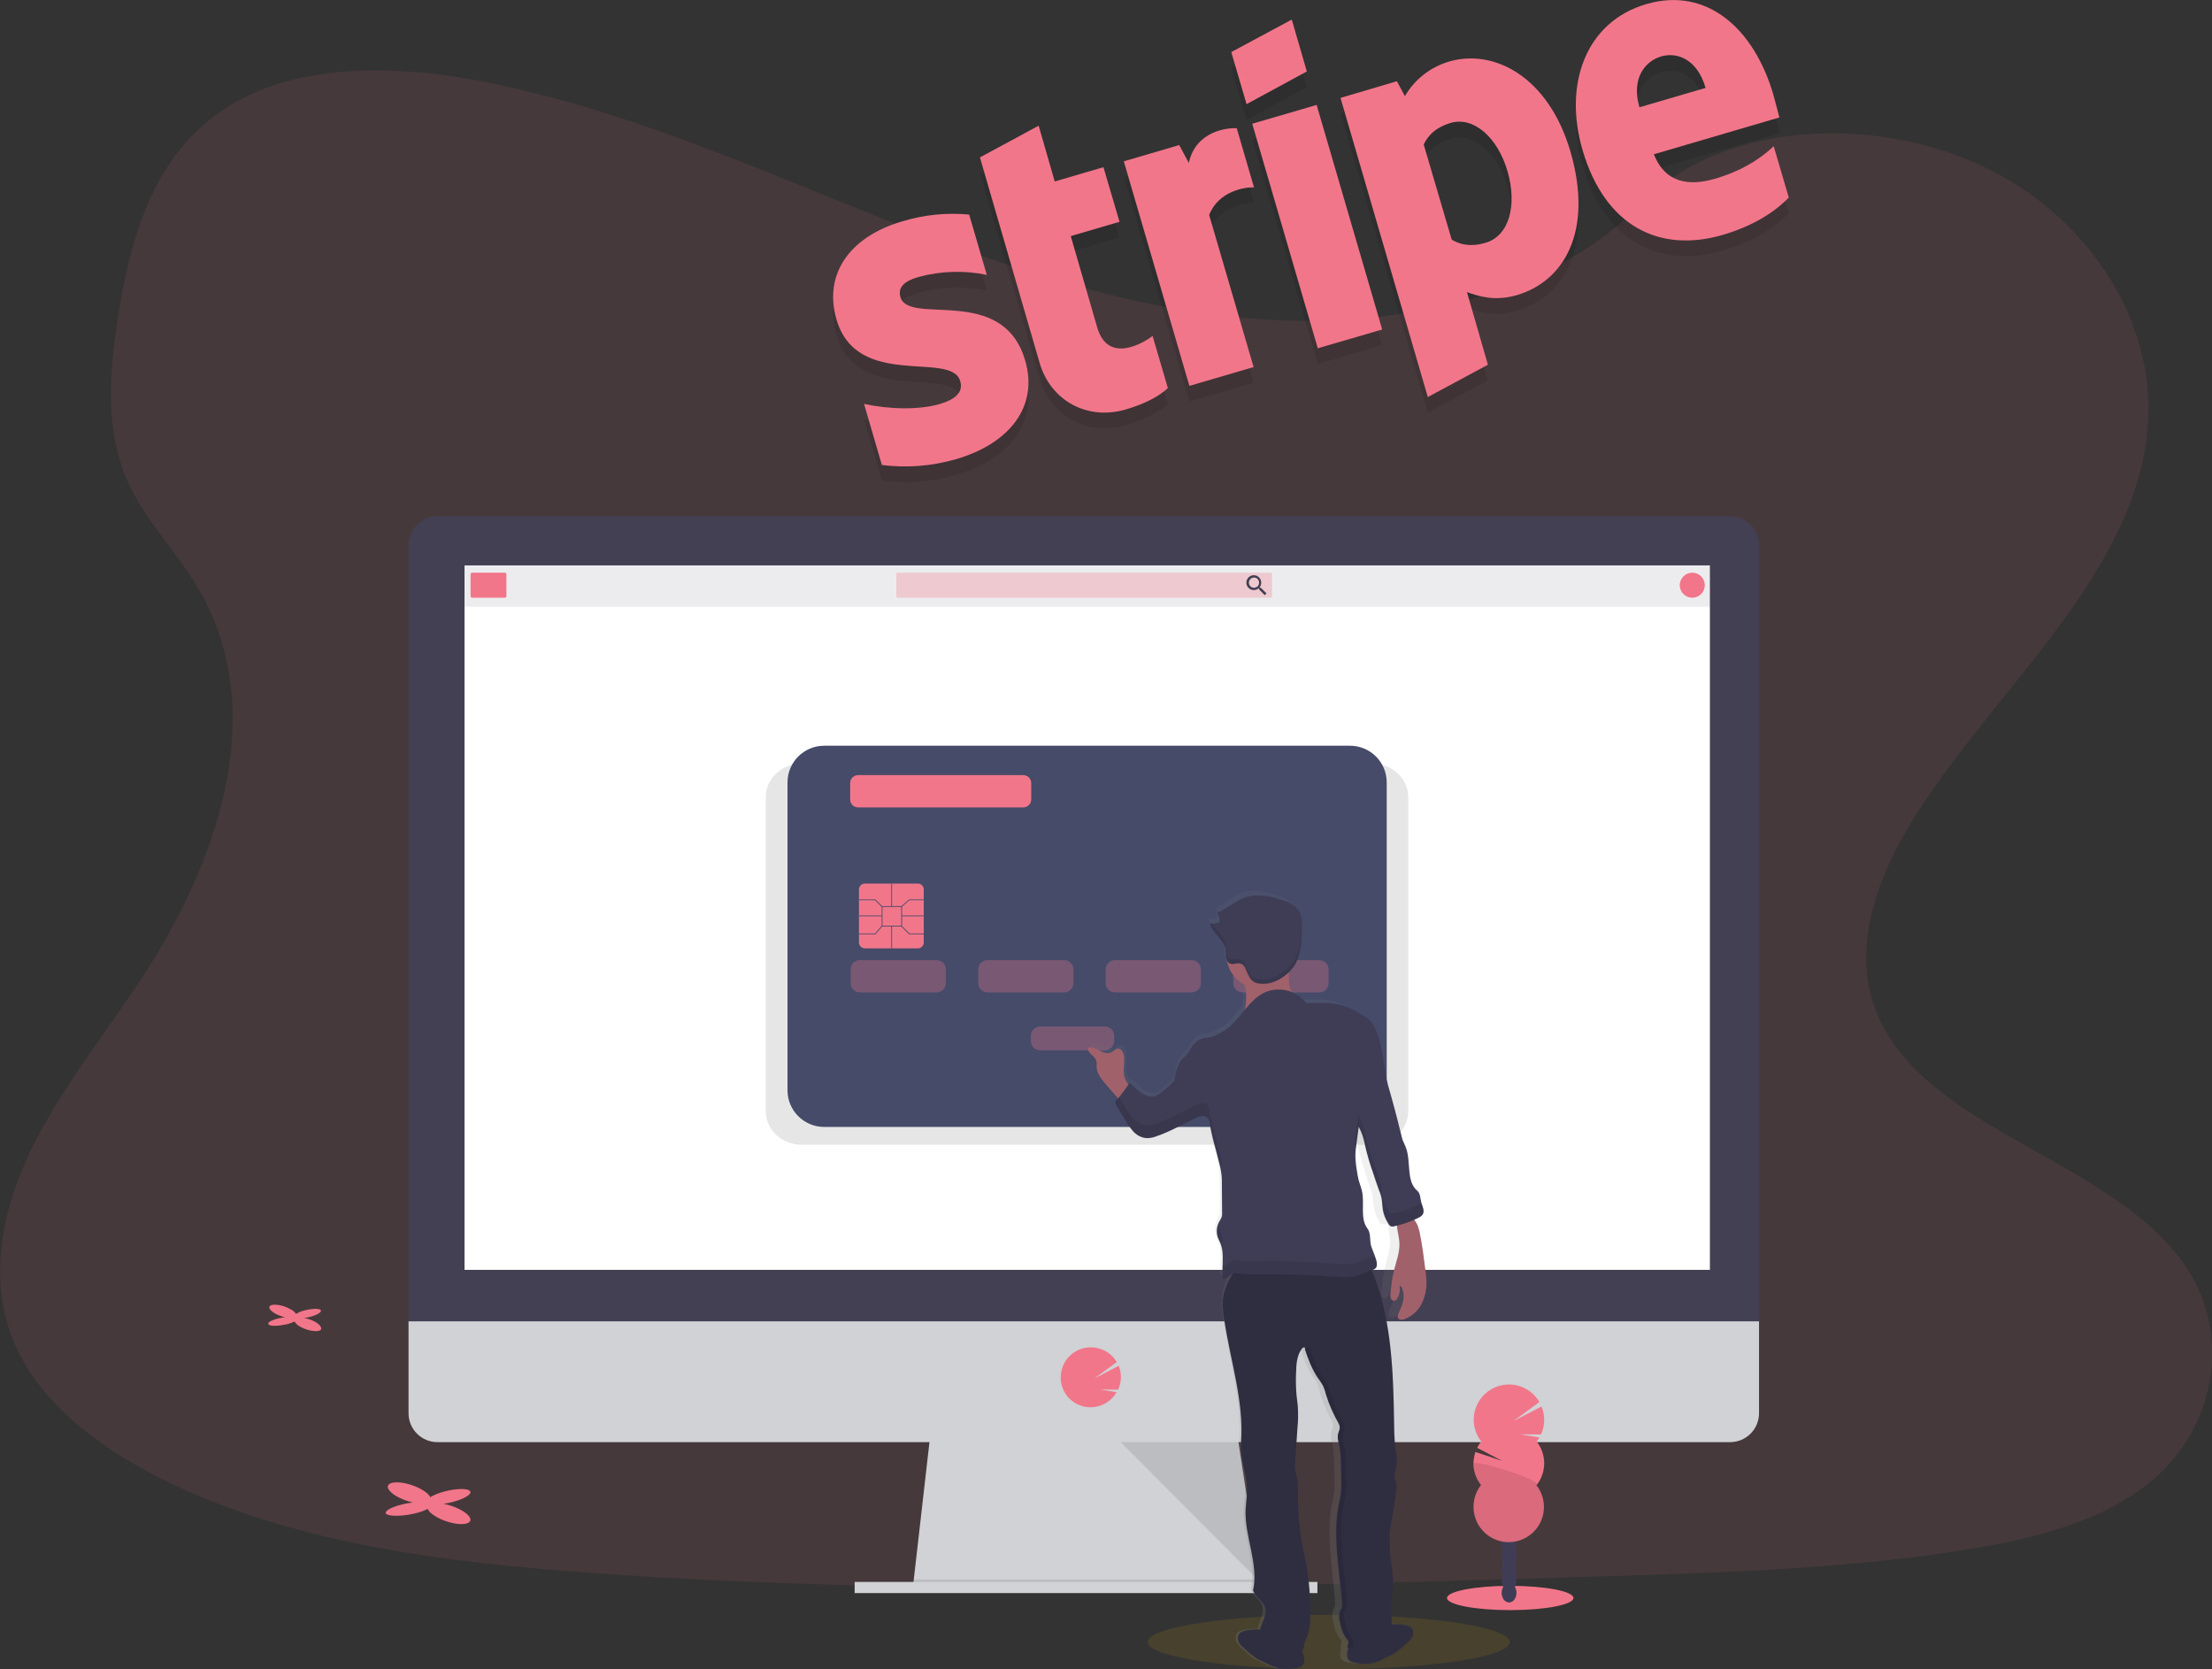 <?xml version="1.0" encoding="utf-8"?>
<!-- Generator: Adobe Illustrator 23.0.3, SVG Export Plug-In . SVG Version: 6.00 Build 0)  -->
<svg version="1.1" id="b46bdb45-05c7-43e7-afee-243a50499326"
	 xmlns="http://www.w3.org/2000/svg" xmlns:xlink="http://www.w3.org/1999/xlink" x="0px" y="0px" viewBox="0 0 1130 852.6"
	 style="enable-background:new 0 0 1130 852.6;" xml:space="preserve">
<rect x="0" y="0" width="1130" height="852.6" fill="#333333" stroke="none"/>
<style type="text/css">
	.st0{opacity:0.1;fill:#F2768A;enable-background:new    ;}
	.st1{opacity:0.1;enable-background:new    ;}
	.st2{fill:#F2768A;}
	.st3{opacity:0.1;fill:#FFC107;enable-background:new    ;}
	.st4{fill:#D0D2D5;}
	.st5{fill:#444053;}
	.st6{fill:#FFFFFF;}
	.st7{opacity:0.1;fill:#444053;enable-background:new    ;}
	.st8{opacity:0.3;fill:#F2768A;enable-background:new    ;}
	.st9{fill:#454B69;}
	.st10{fill:url(#SVGID_1_);}
	.st11{fill:#2F2E41;}
	.st12{opacity:0.1;}
	.st13{fill:#A1616A;}
	.st14{fill:#3F3D56;}
</style>
<title>stripe payments</title>
<path class="st0" d="M656.5,163.7c-72.4-2.6-141.4-26.5-207.3-52.7S318.1,55.7,247.4,41.8c-45.5-8.9-97.5-10.2-134.1,14.8
	c-35.3,24-46.7,65.5-52.8,104c-4.6,29-7.3,59.4,5.3,86.6c8.8,18.8,24.3,34.6,35.1,52.7c37.4,62.8,11,140.1-29.6,201.4
	c-19,28.7-41.1,56.2-55.8,86.8s-21.5,65.7-8.6,96.9c12.8,30.9,43.1,54.2,76,70.5c66.8,33.2,145.5,42.7,222.3,48.1
	c169.9,11.9,340.8,6.8,511.2,1.6c63.1-1.9,126.4-3.8,188.4-13.8c34.4-5.5,70-14.3,95-35.6c31.8-27,39.6-72.7,18.3-106.5
	c-35.6-56.7-134.3-70.8-159.3-131.7c-13.7-33.5,0.4-70.9,20.3-102c42.8-66.7,114.5-125.2,118.3-201.4
	c2.6-52.4-31.9-104.8-85.2-129.6c-55.9-26-133.4-22.7-174.6,20.3C795.1,148.9,720.5,165.9,656.5,163.7z"/>
<path class="st1" d="M460,159.8c-1.5-5.1,2.1-8.3,9.1-10.3c11.4-3.1,23.4-3.5,35-1.1l-9-30.8c-11.5-1.1-23.2,0.1-34.3,3.5
	c-26.6,7.8-40.2,26.8-33.5,50c10.5,36.2,58.6,15.9,63.2,31.5c1.8,6-2.9,9.5-10.2,11.7c-10.9,3.2-26.1,2.8-38.9,0l9.1,31.2
	c12.7,1.6,25.7,0.6,38-3c27.3-8,42.1-26.9,35.2-50.4C512.3,153,464.4,174.5,460,159.8L460,159.8z M530.6,72.2l-30,16.2l30.5,105
	c5.7,19.4,24.4,29.4,43.8,23.8c10.8-3.1,18-7.4,21.7-11l-7.8-26.6c-3.7,2.9-22.7,15-28.3-4.4L547,128.6l24.9-7.3l-8.2-27.9
	l-24.9,7.3L530.6,72.2z M607.3,91.2l-4.9-9.1l-28.3,8.3l33.5,114.7l32.8-9.6l-22.7-77.7c4.8-12.4,18.4-14.3,22.9-14.1l-8.8-30.2
	C627.1,73.2,610.9,74.8,607.3,91.2L607.3,91.2z M639.7,71.2l32.9-9.6l33.5,114.7l-32.9,9.6L639.7,71.2L639.7,71.2z M636.8,61.2
	l30.8-16.7L659.9,18L629,34.6L636.8,61.2L636.8,61.2z M740.4,39.4c-9.6,2.8-17.7,9.1-22.7,17.7l-4.1-7.6L684.8,58l44.6,152.8
	l30.7-16.5l-10.7-37.1c5.7,2,14.1,4.9,25.6,1.5c23.5-6.9,39.3-32,27.2-73.5C791,47.2,763.3,32.8,740.4,39.4L740.4,39.4z M758.9,132
	c-7.7,2.3-13.1,0.9-17.3-1.6l-14.3-48.6c2.3-4.8,6.3-8.8,13.7-11c11.9-3.5,24.1,7.5,29.1,24.6C775.2,113,770.9,128.5,758.9,132
	L758.9,132z M905.9,56.3C896.1,22.8,872.1,1,841,10.1s-42.3,41.1-32.6,74.4c11.5,39.4,39.6,52.8,71.6,43.5
	c15.6-4.6,26.4-11.5,33.8-19.1l-7.7-26.2c-7.6,7.1-17,12.8-30,16.6c-12.7,3.7-25.3,2.6-31.2-12.5L909,68
	C908.5,66.3,906.8,59.4,905.9,56.3L905.9,56.3z M837.5,62.8c-4.3-14.8,2.9-23.6,11.2-26c8-2.3,18.3,1.3,22.6,16.2L837.5,62.8z"/>
<path class="st2" d="M460,151.8c-1.5-5.1,2.1-8.3,9.1-10.3c11.4-3.1,23.4-3.5,35-1.1l-9-30.8c-11.5-1.1-23.2,0.1-34.3,3.5
	c-26.6,7.8-40.2,26.8-33.5,50c10.5,36.2,58.6,15.9,63.2,31.5c1.8,6-2.9,9.5-10.2,11.7c-10.9,3.2-26.1,2.8-38.9,0l9.1,31.2
	c12.7,1.6,25.7,0.6,38-3c27.3-8,42.1-26.9,35.2-50.4C512.3,145,464.4,166.5,460,151.8L460,151.8z M530.6,64.2l-30,16.2l30.5,105
	c5.7,19.4,24.4,29.4,43.8,23.8c10.8-3.1,18-7.4,21.7-11l-7.8-26.6c-3.7,2.9-22.7,15-28.3-4.4L547,120.6l24.9-7.3l-8.2-27.9
	l-24.9,7.3L530.6,64.2z M607.3,83.2l-4.9-9.1l-28.3,8.3l33.5,114.7l32.8-9.6l-22.7-77.7c4.8-12.3,18.4-14.3,22.9-14.1l-8.8-30.2
	C627.1,65.2,610.9,66.8,607.3,83.2L607.3,83.2z M639.7,63.2l32.9-9.6l33.5,114.7l-32.9,9.6L639.7,63.2L639.7,63.2z M636.8,53.2
	l30.8-16.7L659.9,10L629,26.6L636.8,53.2L636.8,53.2z M740.4,31.4c-9.6,2.8-17.7,9.1-22.7,17.7l-4.1-7.6L684.8,50l44.6,152.8
	l30.7-16.5l-10.7-37.1c5.7,2,14.1,4.9,25.6,1.5c23.5-6.9,39.3-32,27.2-73.5C791,39.2,763.3,24.8,740.4,31.4L740.4,31.4z M758.9,124
	c-7.7,2.3-13.1,0.9-17.3-1.6l-14.3-48.6c2.3-4.8,6.3-8.8,13.7-11c11.9-3.5,24.1,7.5,29.1,24.6C775.2,105,770.9,120.5,758.9,124
	L758.9,124z M905.9,48.3C896.1,14.8,872.1-7,841,2.1s-42.3,41.1-32.6,74.4c11.5,39.4,39.6,52.8,71.6,43.5
	c15.6-4.6,26.4-11.5,33.8-19.1l-7.7-26.2c-7.6,7.1-17,12.8-30,16.6c-12.7,3.7-25.3,2.6-31.2-12.5L909,60
	C908.5,58.3,906.8,51.4,905.9,48.3L905.9,48.3z M837.5,54.8c-4.3-14.8,2.9-23.6,11.2-26c8-2.3,18.3,1.3,22.6,16.1L837.5,54.8z"/>
<ellipse class="st3" cx="678.8" cy="838.7" rx="92.5" ry="13.9"/>
<polygon class="st4" points="644.5,813.7 466.3,811.4 466.8,806.8 475.4,731.5 631.9,731.5 643.4,806.8 644.3,812.5 "/>
<polygon class="st1" points="644.3,812.5 555.4,812.5 466.3,811.4 466.8,806.8 643.4,806.8 "/>
<rect x="436.6" y="808" class="st4" width="236.4" height="5.7"/>
<path class="st5" d="M898.6,278.6c0-8.2-6.6-14.9-14.8-14.9c0,0,0,0,0,0H223.5c-8.2,0-14.8,6.7-14.8,15v400.3h689.9V278.6z"/>
<path class="st4" d="M208.7,674.9v46.9c0,8.2,6.6,14.8,14.8,14.8h660.3c8.2,0,14.8-6.6,14.8-14.8c0,0,0,0,0,0v-46.9H208.7z"/>
<rect x="237.3" y="288.8" class="st6" width="636.2" height="359.8"/>
<path class="st2" d="M557.1,718.8c4.7,0,9.2-2.2,12.1-5.9l0,0c0.4-0.6,0.8-1.2,1.2-1.8l-8.4-1.4l9.2,0.1c1.8-3.9,1.9-8.3,0.3-12.2
	l-12.3,6.4l11.3-8.3c-4.3-7.3-13.8-9.7-21.1-5.4c-7.3,4.3-9.7,13.8-5.4,21.1c0.3,0.5,0.7,1,1,1.5l0,0
	C547.9,716.6,552.4,718.8,557.1,718.8z"/>
<polygon class="st1" points="572.5,736.6 643.6,808 632.7,736.6 "/>
<rect x="236.8" y="288.9" class="st7" width="636.9" height="21"/>
<path class="st2" d="M241.2,292.5h16.7c0.4,0,0.8,0.3,0.8,0.8v11.2c0,0.4-0.3,0.8-0.8,0.8h-16.7c-0.4,0-0.8-0.3-0.8-0.8v-11.2
	C240.4,292.9,240.8,292.5,241.2,292.5z"/>
<path class="st8" d="M458.5,292.5h190.7c0.3,0,0.6,0.3,0.6,0.6v11.6c0,0.3-0.3,0.6-0.6,0.6H458.5c-0.3,0-0.6-0.3-0.6-0.6v-11.6
	C457.9,292.8,458.2,292.5,458.5,292.5z"/>
<path class="st5" d="M644.1,300.2h-0.5l-0.2-0.1c0.6-0.7,0.9-1.6,0.9-2.5c0-2.1-1.7-3.8-3.8-3.8s-3.8,1.7-3.8,3.8
	c0,2.1,1.7,3.8,3.8,3.8c0.9,0,1.8-0.3,2.5-0.9l0.2,0.1v0.5l2.9,2.9l0.9-0.9L644.1,300.2z M640.6,300.2c-1.5,0-2.6-1.2-2.6-2.6
	s1.2-2.6,2.6-2.6c1.5,0,2.6,1.2,2.6,2.6c0,0,0,0,0,0C643.2,299.1,642.1,300.2,640.6,300.2C640.6,300.2,640.6,300.2,640.6,300.2z"/>
<circle class="st2" cx="864.5" cy="298.9" r="6.4"/>
<path class="st1" d="M701.1,390H409.5c-10.1,0-18.3,7.6-18.3,17.1v160.5c0,9.4,8.2,17.1,18.3,17.1h291.6c10.1,0,18.3-7.6,18.3-17.1
	V407.1C719.4,397.7,711.2,390,701.1,390z"/>
<path class="st9" d="M421,380.9h268.7c10.3,0,18.7,8.4,18.7,18.7v157.3c0,10.3-8.4,18.7-18.7,18.7H421c-10.3,0-18.7-8.4-18.7-18.7
	V399.6C402.3,389.3,410.7,380.9,421,380.9z"/>
<path class="st8" d="M439.3,490.4h39.1c2.7,0,4.8,2.1,4.8,4.8v6.9c0,2.7-2.1,4.8-4.8,4.8h-39.1c-2.7,0-4.8-2.1-4.8-4.8v-6.9
	C434.5,492.5,436.6,490.4,439.3,490.4z"/>
<path class="st8" d="M504.5,490.4h39.1c2.7,0,4.8,2.1,4.8,4.8v6.9c0,2.7-2.1,4.8-4.8,4.8h-39.1c-2.7,0-4.8-2.1-4.8-4.8v-6.9
	C499.7,492.5,501.8,490.4,504.5,490.4z"/>
<path class="st8" d="M531.4,524.3h33c2.7,0,4.8,2.1,4.8,4.8v2.6c0,2.7-2.1,4.8-4.8,4.8h-33c-2.7,0-4.8-2.1-4.8-4.8v-2.6
	C526.6,526.4,528.7,524.3,531.4,524.3z"/>
<path class="st8" d="M569.6,490.4h39.1c2.7,0,4.8,2.1,4.8,4.8v6.9c0,2.7-2.1,4.8-4.8,4.8h-39.1c-2.7,0-4.8-2.1-4.8-4.8v-6.9
	C564.8,492.5,567,490.4,569.6,490.4z"/>
<path class="st8" d="M634.8,490.4h39.1c2.7,0,4.8,2.1,4.8,4.8v6.9c0,2.7-2.1,4.8-4.8,4.8h-39.1c-2.7,0-4.8-2.1-4.8-4.8v-6.9
	C630,492.5,632.1,490.4,634.8,490.4z"/>
<path class="st2" d="M441.8,451.3h27.1c1.6,0,3,1.3,3,3v27.1c0,1.6-1.3,3-3,3h-27.1c-1.6,0-3-1.3-3-3v-27.1
	C438.8,452.6,440.2,451.3,441.8,451.3z"/>
<path class="st9" d="M460.8,473.2h-10.4v-10.4h10.4L460.8,473.2z M450.8,472.8h9.6v-9.6h-9.6V472.8z"/>
<rect x="455.3" y="451.3" class="st9" width="0.4" height="11.7"/>
<rect x="455.3" y="473" class="st9" width="0.4" height="11.3"/>
<rect x="438.8" y="467.6" class="st9" width="11.7" height="0.4"/>
<rect x="460.6" y="467.6" class="st9" width="11.3" height="0.4"/>
<polygon class="st9" points="450.4,463.2 447,459.8 438.8,459.8 438.8,459.4 447.2,459.4 450.7,462.9 "/>
<polygon class="st9" points="460.7,463.2 460.4,462.9 464.4,459.4 471.9,459.4 471.9,459.8 464.5,459.8 "/>
<polygon class="st9" points="447.2,477.2 438.8,477.2 438.8,476.8 447,476.8 450.4,472.9 450.7,473.2 "/>
<polygon class="st9" points="471.9,477.2 464.4,477.2 460.4,473.2 460.7,472.9 464.6,476.8 471.9,476.8 "/>
<path class="st2" d="M438.4,395.9h84.3c2.3,0,4.1,1.8,4.1,4.1v8.3c0,2.3-1.8,4.1-4.1,4.1h-84.3c-2.3,0-4.1-1.8-4.1-4.1V400
	C434.3,397.7,436.1,395.9,438.4,395.9z"/>
<linearGradient id="SVGID_1_" gradientUnits="userSpaceOnUse" x1="675.678" y1="-24.107" x2="675.678" y2="372.924" gradientTransform="matrix(1 0 0 -1 -35 828.31)">
	<stop  offset="0" style="stop-color:#808080;stop-opacity:0.25"/>
	<stop  offset="0.54" style="stop-color:#808080;stop-opacity:0.12"/>
	<stop  offset="1" style="stop-color:#808080;stop-opacity:0.1"/>
</linearGradient>
<path class="st10" d="M723.8,653c-0.1-1.7-0.3-3.4-0.5-5.2c-0.8-6.4-1.6-12.8-2.8-19.2c-0.2-1.2-0.6-2.4-1-3.6
	c-0.5-1.1-1.1-2.1-1.5-3.2c0,0,0-0.1,0-0.1c0.6-0.3,1.2-0.6,1.7-0.9c0.4-0.2,0.8-0.4,1.2-0.7c0.4-0.3,0.7-0.6,0.9-1
	c1-1.8-0.1-4-0.6-6l0,0c-0.5-2.2-0.4-4.7-2-6.2c-5.6-5-2.8-15.2-5.7-22.4c-0.5-1.3-1.1-2.5-1.5-3.8c-0.3-1-0.6-2-0.8-3
	c-2-8.3-4.1-16.6-6.3-24.9c-2.3-8.6-2.1-17.5-5-25.8c-0.6-1.7-1.3-3.4-2.2-5c-1-1.7-2.3-3.1-3.9-4.2c-4.3-2.9-8.5-5.5-13.5-6.5
	s-10.4-0.9-15.5-0.9c-1.8-2.5-4.3-4.5-7.2-5.7l-0.1-0.3c-0.4-1-0.7-2.1-0.9-3.1c-0.2-1.1-0.2-2.1-0.3-3.2c0-1.2,0-2.3-0.1-3.5
	l0.3-0.3c0.7-0.7,1.3-1.5,1.8-2.3c0.5-0.8,1-1.6,1.4-2.4c0.4-0.9,0.8-1.9,1.1-2.9c0.6-2,1-4.1,1.2-6.2c0.3-2.5,0.3-5,0.4-7.5
	c0-0.5,0-1,0-1.5v-0.4c0-0.4,0-0.8,0-1.2v-0.1c0.1-2.6-0.6-5.1-1.9-7.3c-1.8-2.7-4.9-4-7.9-5.1c-6-2.1-12.6-3.5-18.5-1.2
	c-4.7,1.8-8.5,5.7-13.1,7.6l0,0c0.1,0.2,0.2,0.4,0.3,0.5c0,0,0,0.1,0,0.1c0.1,0.2,0.2,0.4,0.2,0.5l0,0c0.2,0.4,0.3,0.8,0.3,1.3l0,0
	c0.1,0.8,0.1,1.6,0,2.4c-1.4,0.6-3,0.9-4.5,0.7c0.6,1.9,1.5,3.6,2.8,5.1c0.4,0.5,0.8,1,1.3,1.5l0.6,0.8c1.1,1.3,1.9,2.7,2.6,4.2
	c0.2,0.6,0.4,1.2,0.5,1.9c0.2,1.3,0.1,2.7,0.3,4c0.1,0.5,0.2,1.1,0.4,1.6c0.8,5.3,4.1,10,8.9,12.5c0.6,4,0.6,8,0,11.9
	c0,0.2-0.1,0.4-0.1,0.7c-2.7,3.4-5.3,7-8.7,9.7c-1.5,1.2-3.2,2.2-4.9,3.1c-1,0.6-2.1,1-3.2,1.3c-1.3,0.3-2.6,0.3-3.8,0.6
	c-2.4,0.8-4.4,2.4-5.7,4.6c-0.6,1.2-1.3,2.3-2.1,3.4c-0.7,0.9-1.6,1.6-2.3,2.4c-2.7,3-3.4,7.3-4,11.4c-2.1,2.3-4.4,4.4-6.8,6.3
	c-0.8,0.6-1.6,1.1-2.5,1.5c-2.4,0.8-5-0.2-7-1.7s-3.7-3.5-5.6-5.1l-0.5,0.8c-0.1-0.1-0.3-0.3-0.4-0.5c-0.8-1.1-1.4-2.4-1.7-3.8
	c-0.7-3.7,0.6-7.6-0.4-11.2c-0.4-1.3-1.3-2.6-2.6-2.6s-2.1,1.3-3.2,1.9c-1.8,1-4,0.1-5.8-0.9s-3.8-2.1-5.8-1.5
	c-0.1,1.3,0.5,2.6,1.5,3.4c1,0.8,1.8,1.8,2.4,2.9c0.3,1.2,0.4,2.5,0.3,3.8c0.2,2.9,2,5.4,3.7,7.7c2.2,2.8,4.4,5.5,6.8,8.1l0,0
	c-0.3,0.5-0.7,0.9-1.3,1.1c-0.1,0.5-0.1,1,0,1.5c0.1,0.3,0.2,0.6,0.4,1c0.2,0.5,0.5,0.9,0.8,1.4l3.5,6.2l0.6,1
	c0.2,0.4,0.5,0.8,0.7,1.2c0.8,1.4,1.8,2.8,2.9,4c0.6,0.6,1.2,1.1,1.8,1.6c0.4,0.3,0.9,0.6,1.4,0.8c0.7,0.3,1.4,0.6,2.1,0.7
	c0.4,0.1,0.7,0.1,1.1,0.1c0.4,0,0.8,0,1.2,0c1.2-0.2,2.3-0.5,3.4-0.9c6.7-2.3,12.8-6.1,19.2-9.3c0.9-0.5,1.8-0.9,2.8-1.1
	c0.3-0.1,0.7-0.1,1-0.1c0.3,0,0.7,0.1,1,0.2c0.3,0.1,0.6,0.3,0.9,0.5c0.6,0.4,1,1,1.1,1.6c0.2,1,0.4,1.9,0.5,2.9s0.4,1.9,0.6,2.9
	c0.4,1.9,0.8,3.8,1.3,5.7c0.3,1,0.5,2.1,0.8,3.1c0.6,2.5,1.3,5.1,1.8,7.7c0.2,0.8,0.3,1.6,0.5,2.4c0.3,1.4,0.5,2.9,0.6,4.3
	c0,0,0,0.1,0,0.1c0.1,1.3,0.1,2.5,0.1,3.8v4l0.1,11.7c0,1.7-0.9,2.7-1.6,4.2c-0.1,0.3-0.3,0.6-0.4,1l0,0l0,0
	c-0.1,0.4-0.2,0.8-0.3,1.2c0,0.1-0.1,0.3-0.1,0.4s0,0.3-0.1,0.5s0,0.3,0,0.4s0,0.3,0,0.4s0,0.3,0,0.5s0,0.3,0,0.4s0,0.3,0,0.5
	s0,0.3,0,0.4s0.1,0.4,0.1,0.6l0.1,0.3c0.1,0.3,0.1,0.6,0.2,0.9c0.2,0.6,0.5,1.2,0.7,1.8s0.5,1.2,0.7,1.8c0.1,0.4,0.3,0.8,0.4,1.2
	c0,0.1,0,0.2,0.1,0.3c0.1,0.3,0.2,0.6,0.2,0.9v0.2c0.1,0.3,0.1,0.7,0.2,1c0,0,0,0.1,0,0.1c0,0.4,0.1,0.8,0.1,1.2l0,0
	c0.1,1.4,0.1,2.9,0,4.3l-0.1,7.1v0.2l0,0c0,0.2,0,0.4,0.1,0.6c0.1,0.2,0.4,0.4,0.7,0.4c0.5,0,1-0.2,1.4-0.5l3.2-2.3h0.2
	c-2.5,4.1-4.5,8.6-4.9,13.5c-0.2,3.2,0.1,6.4,0.6,9.5c2.9,21,9.8,42.2,8.4,63.4c-0.6,8.3,2.9,16.5,2.9,24.8c0,3.3-0.5,6.5-0.7,9.7
	c-0.6,13.9,6.5,28,3.6,41.6c1,3.4,4.8,5.2,5.9,8.5c0.9,2.8-0.4,5.9-1.5,8.7c-0.4,1-0.7,2-0.9,3c-2.9,0-6.1,0.1-8.1,0.9
	c-0.5,0.2-1.1,0.4-1.6,0.6c-1.8,1.1-1.9,4-0.8,5.8s7.5,7.4,9.3,8.3l4.1,2c2.2,1.2,4.5,2.1,7,2.6c2.1,0.2,4.2,0.2,6.2-0.1
	c1.6-0.2,3.3-0.4,4.4-1.7c1.5-1.8,0.7-4.8-0.3-7.5c0.4-0.3,0.6-0.7,0.8-1.1c0.2-0.7,0.3-1.4,0.3-2.1c0.3-1.4,0.8-2.7,1.4-4
	c1.7-4.1,1.6-8.7,1.5-13.1c0-7.2-0.5-14.4-1.5-21.5c-0.5-3-1.2-6-1.8-9c-2.1-10.9-3-21.9-2.7-33c0-2.7-0.3-5.4-1.1-7.9
	c-0.3-1.5-0.4-3-0.3-4.5l1.2-18.3c0.3-3.7,0.4-7.5,0.2-11.2c-0.2-2-0.5-4-0.7-6c-0.3-3.8-0.4-7.6-0.2-11.5c0.1-4.1,0.3-8.5,2.7-11.8
	c0.2-0.4,0.6-0.7,1.1-0.9c0.5-0.1,0.6,0.6,0.4,1c0.3,0.8,0.5,1.5,0.8,2.3c0.1,0.2,0.2,0.4,0.2,0.6c0.1,0.4,0.3,0.8,0.4,1.2
	s0.2,0.5,0.3,0.8l0.4,1c0.1,0.3,0.2,0.6,0.3,0.9s0.3,0.6,0.4,0.9s0.3,0.6,0.4,0.9s0.2,0.6,0.4,0.9l0.5,1c0.1,0.3,0.2,0.5,0.4,0.8
	s0.4,0.7,0.6,1.1c0.1,0.2,0.2,0.4,0.3,0.6c0.3,0.6,0.7,1.1,1,1.6l0,0c0.7,1,1.4,2,2,3.1c0.2,0.4,0.4,0.7,0.6,1.1
	c0.6,1.4,1,2.8,1.3,4.3c0.3,1.3,0.8,2.6,1.2,3.9s1,2.5,1.5,3.8c0.3,0.6,0.5,1.2,0.8,1.8c0.8,1.8,1.8,3.7,2.7,5.5
	c0.2,0.3,0.3,0.7,0.4,1c0,0.2,0.1,0.3,0.1,0.5c0,0.3,0,0.7,0,1c0,0.2,0,0.4-0.1,0.6c-0.1,0.3-0.1,0.6-0.3,0.9
	c-1.2,2.8-0.2,5.6,0.3,8.3c0.5,2.9,0.7,5.9,0.7,8.8c0,1,0,2,0.1,2.9c0,1.2,0,2.4,0.1,3.7s0,2.6,0.1,3.9c0,1.3,0,2.6-0.2,3.9
	c0,0.5-0.1,0.9-0.2,1.4c-0.2,1.3-0.5,2.7-0.8,4c-1,5.3-1.5,10.6-1.4,16c0,2.2,0.1,4.3,0.2,6.5c0.1,2.2,0.3,4.3,0.5,6.5
	c0.1,1.2,0.2,2.4,0.3,3.6c0.2,2.1,0.4,4.1,0.6,6.2s0.5,4.3,0.7,6.5s0.4,4.3,0.5,6.4c0.1,1.1-0.1,2.1-0.6,3.1
	c-0.2,0.4-0.4,0.8-0.5,1.2c-0.1,0.3-0.2,0.6-0.2,0.8c-0.1,0.3-0.1,0.7-0.1,1c0,0.7,0,1.4,0.1,2.1c0.1,0.3,0.1,0.7,0.2,1
	c0.2,0.7,0.3,1.4,0.5,2.1c0.4,1.9,1.1,3.7,2,5.4c0.2,0.3,0.4,0.7,0.7,1c0.1,0.1,0.2,0.2,0.2,0.3c0.2,0.2,0.4,0.5,0.6,0.8
	c0.1,0.1,0.2,0.3,0.2,0.4c0.2,0.6,0.2,1.2,0.1,1.7c-0.1,0.6-0.3,1.2-0.5,1.8l0,0l0.5,0.1c-0.7,2.3-1.1,4.7,0.2,6.2
	c1,1.3,2.8,1.6,4.4,1.7c2.1,0.3,4.1,0.4,6.2,0.1c2.5-0.5,4.8-1.4,7-2.6l4.1-2c1.9-0.9,8.2-6.5,9.3-8.4s1-4.7-0.8-5.8
	c-0.5-0.3-1-0.5-1.6-0.7c-1.8-0.8-4.7-0.8-7.4-0.9c-0.1-1-0.2-2.1-0.3-3.1c-0.2-3.8-0.1-7.7,0.2-11.5c0.2-2.7,0.6-5.4,0.5-8.1
	c0-3.6-0.8-7.2-1.1-10.8s-0.4-7.1-0.5-10.7c-0.1-5.2,1.5-10.2,2.1-15.4l1.2-9.1c0.2-1.1,0.2-2.2,0.1-3.3c-0.2-1-0.6-2-0.8-3
	c-0.4-2.3,0.6-4.5,0.9-6.8c0.4-2.6-0.2-5.3-0.6-7.9c-0.5-4.2-0.7-8.4-0.7-12.6c-0.4-25.8-1.1-52.2-9.8-76.3c-0.3-1-0.7-2-1.1-2.9
	c0.2,0,0.3-0.1,0.5-0.2c0.3-0.1,0.5-0.2,0.8-0.4c0.1-0.1,0.2-0.1,0.3-0.2c0.3-0.3,0.5-0.6,0.6-1c0.1-0.4,0.2-0.7,0.2-1.1
	c0-0.7-0.1-1.3-0.3-2l-0.1-0.4c-0.2-0.7-0.4-1.3-0.7-2l0,0c-0.2-0.7-0.5-1.3-0.7-1.9c-0.5-1.2-0.9-2.4-1.3-3.7
	c-0.6-2.8,0-6.1-1.7-8.4c-3.8-5.2-1.1-13.1-2.7-19.5c-0.5-2-1.3-4-1.8-6c-0.3-1.3-0.5-2.6-0.7-3.9c-0.5-2.8-0.7-5.7-0.7-8.6
	c0-1.4,0.2-2.9,0.4-4.3l1.2-9.9c1.3,2.6,2.3,5.3,2.8,8.2c0.1,0.4,0.2,0.8,0.3,1.2c1.1,4.9,2.4,9.7,4,14.5c0.9,2.9,1.8,5.7,2.8,8.6
	c0.3,0.8,0.6,1.6,0.8,2.5c0.3,0.8,0.5,1.7,0.6,2.5c0.1,0.7,0.2,1.4,0.2,2.1s0.1,1.4,0.2,2.1c0.3,3,1.3,5.8,2.9,8.3
	c0,0.1,0.1,0.1,0.1,0.2c0.3,0.5,0.7,0.9,1.2,1.1l0,0c0.4,0.1,0.7,0.1,1.1,0h0.1c0.5-0.1,1.1-0.2,1.6-0.4c0.1,0,0.2,0,0.2-0.1
	c0.2,3.1,1.2,6.2,1.2,9.3c0.1,4.5-1.6,8.9-2.6,13.3c-0.9,4-1.5,8.1-1.8,12.2c-0.1,0.8-0.1,1.6,0.2,2.4c0.2,0.8,1,1.3,1.8,1.2
	c0.6-0.2,1-0.6,1.3-1.2c1.2-2,1.6-4.3,1.1-6.6c1,0.2,1.4,1.3,1.7,2.3c0.6,2.6,0.5,5.3-0.4,7.7c-0.6,1.7-1.5,3.2-2,4.9
	c-0.2,0.5-0.2,1.1,0,1.6c0.5,1.2,2.1,1.1,3.2,0.7c3.7-1.5,6.8-4.4,8.5-8C723.1,661,723.9,657,723.8,653z"/>
<path class="st11" d="M665.5,850.5c-1.1,1.3-2.9,1.5-4.6,1.7c-2.1,0.3-4.3,0.3-6.5,0.1c-2.5-0.5-5-1.4-7.3-2.6l-4.2-2
	c-1.9-0.9-8.5-6.5-9.7-8.3s-1.1-4.7,0.8-5.7c0.5-0.3,1.1-0.5,1.6-0.6c3.1-1.2,9.4-0.6,12.8-1.1c1.6-0.1,3.3,0.3,4.7,1.1
	c3.3,1.5,9.1,2.6,10.5,6.3C664.7,842.2,667.8,847.7,665.5,850.5z"/>
<path class="st11" d="M689,847.8c1.1,1.3,2.9,1.5,4.6,1.7c4.7,0.9,9.6,0,13.7-2.5l4.2-2c1.9-0.9,8.5-6.5,9.7-8.3s1.1-4.7-0.8-5.7
	c-0.5-0.3-1.1-0.5-1.6-0.6c-3.1-1.2-9.4-0.6-12.8-1.1c-1.6-0.1-3.3,0.3-4.7,1.1c-3.3,1.5-9,2.6-10.5,6.3
	C689.7,839.5,686.7,845,689,847.8z"/>
<path class="st11" d="M699.3,645.6c1,2,1.9,4,2.7,6.1c9.1,24,9.8,50.3,10.2,75.9c0,4.2,0.2,8.3,0.7,12.5c0.4,2.6,1,5.3,0.6,7.9
	c-0.3,2.3-1.4,4.5-1,6.8c0.2,1,0.7,2,0.9,3c0.1,1.1,0.1,2.2-0.1,3.3l-1.2,9.1c-0.7,5.2-2.3,10.1-2.2,15.3c0.1,3.5,0.1,7.1,0.5,10.6
	c0.6,3.6,1,7.1,1.2,10.7c0,2.7-0.3,5.4-0.6,8.1c-0.3,3.8-0.4,7.6-0.2,11.4c0.1,2.9,0.5,6,2,8.5c-1.8,2.5-3.5,4.7-6.3,6
	c-5.7,2.5-12.2,1.6-18.3,0.8c0.3-1.1,0.9-2.4,0.4-3.5c-0.3-0.5-0.6-1-1-1.4c-1.3-1.9-2.3-4.1-2.7-6.3c-0.7-2.7-1.5-5.6,0-8.2
	c0.5-0.9,0.8-2,0.7-3c-1.3-17-5.1-34.6-1.6-51.3c0.4-1.8,0.8-3.6,1-5.4c0.2-2.6,0.2-5.2,0.1-7.8l0-3.7c-0.2-3.9,0-7.8-0.8-11.7
	c-0.5-2.7-1.6-5.5-0.3-8.3c0.6-1.3,0.5-2.8-0.2-4c-2.7-4.7-4.9-9.7-6.5-14.9c-0.3-1.4-0.8-2.9-1.4-4.2c-0.8-1.4-1.7-2.8-2.7-4.1
	c-3-4.4-4.9-9.5-6.6-14.6c0.2-0.5,0-1.1-0.5-1c-0.5,0.1-0.9,0.4-1.2,0.9c-2.4,3.3-2.7,7.7-2.8,11.8c-0.2,3.8-0.1,7.6,0.2,11.4
	c0.2,2,0.5,4,0.7,6c0.2,3.7,0.2,7.4-0.2,11.1l-1.2,18.1c-0.2,1.5-0.1,3,0.3,4.5c0.8,2.6,1.2,5.2,1.2,7.9c-0.3,11,0.7,22,2.9,32.8
	c0.6,3,1.3,5.9,1.8,8.9c1,7.1,1.6,14.3,1.5,21.4c0.1,4.4,0.2,9-1.6,13c-0.7,1.3-1.2,2.6-1.5,4c0,0.7-0.1,1.4-0.3,2.1
	c-0.5,1.3-2,1.9-3.4,2.2c-2.6,0.6-5.2,0.7-7.9,0.6c-0.6,0-1.2-0.1-1.8-0.4c-1-0.5-1.5-1.6-2.3-2.4c-1.6-1.8-4.3-2.3-5.8-4.2
	c-1.8-2.4-1.1-5.8,0-8.5s2.4-5.8,1.5-8.6c-1.1-3.3-5-5.1-6.1-8.5c3-13.5-4.4-27.5-3.8-41.4c0.2-3.2,0.7-6.4,0.7-9.7
	c0-8.3-3.6-16.4-3-24.7c1.5-21.1-5.7-42.2-8.7-63.1c-0.6-3.1-0.8-6.3-0.6-9.5c0.5-5.2,2.9-10.1,5.8-14.5c2.1-3.1,4.6-6.2,8.1-7.7
	c2.9-1.2,6.1-1.2,9.2-1.2c7.7,0.1,15.5,0.1,23.2,0.3c5.3-0.1,10.5,0.4,15.7,1.4C691.1,643,695.1,645,699.3,645.6z"/>
<g class="st12">
	<path d="M667.4,688.8c0.3-0.4,0.7-0.7,1.2-0.9c0.5-0.1,0.7,0.6,0.5,1c1.8,5,3.6,10.2,6.6,14.6c1,1.3,1.9,2.7,2.7,4.1
		c0.6,1.4,1,2.8,1.4,4.2c1.6,5.2,3.8,10.2,6.5,14.9c0.7,1.2,0.8,2.7,0.2,4c-1.3,2.8-0.2,5.6,0.3,8.3c0.8,3.8,0.6,7.8,0.8,11.7
		c0,1.2,0,2.4,0.1,3.6c0.1,2.6,0.1,5.2-0.1,7.8c-0.2,1.8-0.7,3.6-1,5.4c-3.5,16.7,0.3,34.3,1.6,51.3c0.1,1-0.1,2.1-0.7,3
		c-1.5,2.6-0.8,5.5,0,8.2c0.5,2.3,1.4,4.4,2.7,6.3c0.4,0.4,0.7,0.9,1,1.4c0.5,1.1,0,2.4-0.4,3.5c2.7,0.4,5.4,0.7,8.2,0.9
		c-3.6,0-7.1-0.3-10.6-0.9c0.3-1.1,0.9-2.4,0.4-3.5c-0.3-0.5-0.6-1-1-1.4c-1.3-1.9-2.3-4.1-2.7-6.3c-0.7-2.7-1.5-5.6,0-8.2
		c0.5-0.9,0.8-2,0.7-3c-1.3-17-5.1-34.6-1.6-51.3c0.4-1.8,0.8-3.6,1-5.4c0.2-2.6,0.2-5.2,0.1-7.8c0-1.2,0-2.4-0.1-3.6
		c-0.2-3.9,0-7.8-0.8-11.7c-0.5-2.7-1.6-5.5-0.3-8.3c0.6-1.3,0.5-2.8-0.2-4c-2.7-4.7-4.9-9.7-6.5-14.9c-0.3-1.4-0.8-2.9-1.4-4.2
		c-0.8-1.4-1.7-2.8-2.7-4.1c-2.9-4.2-4.7-9-6.4-13.9C667,689.4,667.2,689.1,667.4,688.8z"/>
</g>
<path class="st13" d="M574.3,549.4c-0.8-3.7,0.7-7.6-0.4-11.2c-0.4-1.3-1.4-2.6-2.7-2.6s-2.2,1.3-3.4,1.9c-1.9,1-4.2,0.1-6-0.9
	s-4-2.1-6-1.5c-0.2,1.3,0.6,2.5,1.6,3.4c1,0.8,1.9,1.8,2.5,2.9c0.5,1.2,0.3,2.5,0.3,3.8c0.2,2.9,2,5.4,3.9,7.7
	c3,3.6,6.1,7.1,9.4,10.5c0,0,5-6.2,4.9-7.3s-1.8-2-2.4-2.8C575.1,552.1,574.6,550.8,574.3,549.4z"/>
<path class="st13" d="M724.3,626.2c0.4,1.2,0.8,2.4,1,3.6c1.3,6.3,2.1,12.7,2.9,19.1c0.2,1.7,0.4,3.4,0.5,5.1
	c0.2,4.1-0.6,8.1-2.4,11.8c-1.8,3.7-5,6.5-8.8,8c-1.2,0.4-2.8,0.5-3.3-0.6c-0.2-0.5-0.2-1.1,0-1.6c0.5-1.7,1.4-3.2,2-4.9
	c0.9-2.5,1.1-5.1,0.4-7.7c-0.2-1-0.8-2.1-1.7-2.3c0.5,2.3,0.1,4.6-1.2,6.6c-0.3,0.5-0.8,1-1.3,1.1c-0.8,0.1-1.6-0.4-1.9-1.2
	c-0.2-0.8-0.3-1.6-0.2-2.4c0.3-4.1,0.9-8.2,1.9-12.2c1.1-4.4,2.8-8.7,2.7-13.3c-0.1-4.1-1.7-8.1-1.3-12.2c0-0.5,0.3-0.9,0.7-1
	c1.1-0.5,2.3-0.9,3.5-1.2c0.7-0.2,3.1-1,3.8-0.6s0.7,2.1,1,2.8C723.2,624.1,723.9,625.1,724.3,626.2z"/>
<circle class="st13" cx="643.4" cy="488" r="16.8"/>
<path class="st13" d="M658.4,500.1c0,1.1,0.1,2.1,0.3,3.2c0.2,1.1,0.6,2.1,1,3.1c0.6,1.6,1.3,3.2,2.3,4.6c1,1.4,2.5,2.4,4.2,2.8
	c-11.5,5.4-23.7,8.9-36.2,10.5c2-1.3,3.6-3.1,4.8-5.1c0.6-1.3,1.1-2.7,1.3-4.2c1.1-6.1,0.5-12.3-1.6-18.1c-0.2-0.6-0.4-1.3,0-1.7
	c0.2-0.2,0.4-0.3,0.6-0.4c5-2.1,10.3-3.1,15.7-2.9c1.4,0,2.8,0.1,4.1,0.2c0.7,0.1,2.4-0.1,3,0.4s0.3,2.7,0.4,3.5L658.4,500.1z"/>
<path class="st14" d="M667.3,512.3c-5.1-6.5-13.9-8.7-21.4-5.3c-8,3.8-11.9,13-18.9,18.3c-1.6,1.2-3.3,2.2-5.1,3.1
	c-1.1,0.6-2.2,1-3.3,1.3c-1.3,0.3-2.7,0.3-4,0.6c-2.5,0.7-4.6,2.4-5.9,4.6c-0.7,1.2-1.4,2.3-2.2,3.4c-0.7,0.9-1.6,1.6-2.4,2.4
	c-2.8,3-3.5,7.3-4.2,11.3c-2.2,2.3-4.6,4.4-7.1,6.3c-0.8,0.6-1.7,1.1-2.6,1.5c-2.5,0.8-5.2-0.2-7.3-1.7s-3.8-3.5-5.8-5
	c-1.9,2.7-3.9,5.4-5.9,8c-0.3,0.5-0.8,0.9-1.3,1.1c-0.4,1.3,0.5,2.6,1.2,3.7l3.7,6.1c1.2,2.2,2.7,4.3,4.4,6.2c1.8,1.8,4.2,3,6.7,3.1
	c1.6,0,3.2-0.3,4.7-0.9c7-2.3,13.3-6.1,20-9.3c1.2-0.7,2.5-1.1,3.9-1.2c1.4,0,2.7,0.9,3.1,2.2c0.8,3.8,1.5,7.7,2.5,11.4
	c1,3.6,1.9,7.1,2.8,10.7c0.6,2.2,1,4.4,1.2,6.7c0.1,1.3,0.1,2.6,0.1,3.8l0.1,15.5c0,1.7-0.9,2.7-1.7,4.2c-1.1,2.3-1.3,5-0.5,7.5
	c0.4,1.2,1.1,2.3,1.5,3.5c1.1,2.9,1.1,6.1,1,9.2l-0.1,7.1c0,0.3,0,0.6,0.2,0.9c0.4,0.7,1.5,0.3,2.1-0.2l3.3-2.2
	c4.4,0.6,8.9,0.8,13.4,0.7c12.7-0.2,25.4,0.3,38.1,1.2c4.2,0.3,8.6,0.6,12.6-0.8c2-0.7,3.9-1.9,6-2.4c0.9-0.1,1.7-0.5,2.4-1
	c1.2-1.1,0.8-3,0.4-4.5c-0.4-1.3-0.9-2.6-1.4-3.9c-0.5-1.2-1-2.4-1.3-3.7c-0.6-2.8,0-6.1-1.8-8.4c-3.9-5.2-1.2-13.1-2.8-19.3
	c-0.5-2-1.3-4-1.8-6c-0.3-1.3-0.5-2.6-0.7-3.9c-0.5-2.8-0.8-5.7-0.8-8.5c0-1.4,0.2-2.9,0.4-4.3l1.3-9.9c1.6,2.9,2.6,6.1,3.2,9.3
	c1.1,4.9,2.5,9.7,4.2,14.4c0.9,2.8,1.9,5.7,2.9,8.5c0.7,1.6,1.2,3.3,1.5,5c0.2,1.4,0.2,2.8,0.4,4.1c0.3,3,1.4,5.8,3,8.3
	c0.3,0.6,0.8,1,1.4,1.3c0.4,0.1,0.8,0.1,1.2,0c4.4-0.9,8.7-2.4,12.7-4.4c0.9-0.4,1.6-0.9,2.2-1.7c1.1-1.8-0.1-4-0.7-6
	s-0.4-4.7-2.1-6.1c-5.9-5-3-15.1-5.9-22.3c-0.5-1.3-1.1-2.5-1.6-3.7c-0.3-1-0.6-2-0.8-3c-2-8.3-4.2-16.5-6.6-24.8
	c-2.4-8.5-2.2-17.4-5.2-25.7c-0.6-1.7-1.3-3.4-2.2-5c-1-1.7-2.4-3.1-4-4.2c-4.4-2.9-8.9-5.4-14.1-6.5S672.6,512.3,667.3,512.3z"/>
<path class="st14" d="M628.2,492.1c-2.3-1.2-1.7-4.5-2-7c-0.8-5.2-6.7-8.3-8-13.4c1.6,0.2,3.2,0,4.7-0.7c0.3-1.7-0.1-3.4-0.9-4.9
	c4.8-2,8.8-5.8,13.7-7.6c6.2-2.2,13-0.9,19.3,1.2c3.1,1,6.3,2.4,8.2,5c2.1,3,2,6.8,1.9,10.4c-0.2,5.6-0.4,11.5-2.9,16.5
	c-3.2,6.4-12.2,12.4-19.7,10.6c-3.1-0.7-4-2.7-5.3-5.4c-0.8-1.7-1.1-3.6-3-4.5S630,493,628.2,492.1z"/>
<g class="st12">
	<path d="M624.5,646C624.5,646,624.5,646,624.5,646c0.4,0.8,1.5,0.4,2.1-0.1l3.3-2.3c4.4,0.6,8.9,0.8,13.4,0.6
		c12.7-0.2,25.4,0.3,38.1,1.2c4.2,0.3,8.6,0.6,12.6-0.8c2-0.7,3.9-1.9,6-2.4c0.7-0.1,1.4-0.4,2.1-0.7c0.2,0.7,0.5,1.3,0.7,2
		c0.5,1.5,0.8,3.4-0.4,4.5c-0.7,0.5-1.5,0.9-2.4,1c-2.1,0.6-4,1.7-6,2.4c-4,1.4-8.4,1.1-12.6,0.8c-12.7-0.9-25.4-1.4-38.1-1.2
		c-4.5,0.2-8.9,0-13.4-0.7l-3.3,2.3c-0.7,0.5-1.7,0.8-2.1,0.2c-0.1-0.3-0.2-0.6-0.2-0.9C624.4,650,624.5,648,624.5,646z"/>
	<path d="M697.1,584.9c-0.6-3.3-1.7-6.4-3.2-9.3l-1.3,9.9c-0.1,0.6-0.2,1.2-0.2,1.9c-0.2-1.4-0.2-2.9-0.2-4.3c0-1.4,0.2-2.9,0.4-4.3
		l1.3-9.9c1.6,2.9,2.6,6.1,3.2,9.3c1.1,4.9,2.5,9.7,4.2,14.4c0.9,2.8,1.9,5.7,2.9,8.5c0.7,1.6,1.2,3.3,1.5,5
		c0.2,1.4,0.2,2.8,0.4,4.1c0.3,3,1.4,5.8,3,8.3c0.3,0.6,0.8,1,1.4,1.3c0.4,0.1,0.8,0.1,1.2,0c4.4-0.9,8.7-2.4,12.7-4.4
		c0.5-0.3,1-0.6,1.5-1l0,0c0.5,2,1.7,4.2,0.7,6c-0.6,0.7-1.3,1.3-2.2,1.7c-4,2-8.3,3.5-12.7,4.4c-0.4,0.1-0.8,0.1-1.2,0
		c-0.6-0.2-1.1-0.7-1.4-1.3c-1.6-2.5-2.7-5.3-3-8.3c-0.2-1.4-0.2-2.8-0.4-4.1c-0.3-1.7-0.8-3.4-1.5-5c-1-2.8-2-5.7-2.9-8.5
		C699.7,594.6,698.2,589.8,697.1,584.9z"/>
	<path d="M696.1,612.2c0,0.4,0,0.9,0,1.3C696.1,613,696.1,612.6,696.1,612.2z"/>
	<path d="M623.5,629c1.1,2.9,1.1,6.1,1,9.2c0,0.8,0,1.6,0,2.4c-0.1-1.7-0.4-3.3-1-4.9c-0.5-1.2-1.1-2.3-1.5-3.5
		c-0.7-2.1-0.7-4.4,0.1-6.5C622.5,626.8,623.1,627.8,623.5,629z"/>
	<path d="M571.1,561l0.6-0.7l3,5c1.2,2.2,2.7,4.3,4.4,6.2c1.8,1.9,4.1,3,6.7,3.3c1.6,0,3.2-0.3,4.7-0.9c7-2.3,13.3-6.1,20-9.3
		c1.2-0.7,2.5-1.1,3.9-1.2c1.4,0,2.7,0.9,3.1,2.2c0.8,3.8,1.5,7.7,2.5,11.4c1,3.6,1.9,7.1,2.8,10.7c0.6,2.2,1,4.4,1.2,6.7
		c0.1,1.3,0.1,2.6,0.1,3.8l0.2,15.5c0,0.2,0,0.5-0.1,0.7l-0.1-9.5c0-1.3,0-2.6-0.1-3.8c-0.2-2.3-0.6-4.5-1.2-6.7
		c-0.9-3.6-1.8-7.2-2.8-10.7c-1-3.8-1.8-7.6-2.5-11.4c-0.4-1.4-1.7-2.3-3.1-2.2c-1.4,0.1-2.7,0.5-3.9,1.2c-6.6,3.2-13,6.9-20,9.3
		c-1.5,0.6-3.1,0.9-4.7,0.9c-2.6-0.2-4.9-1.4-6.7-3.3c-1.7-1.9-3.2-3.9-4.4-6.2c-1.2-2-2.4-4.1-3.7-6.1c-0.7-1.1-1.6-2.5-1.2-3.7
		C570.3,561.8,570.7,561.5,571.1,561z"/>
</g>
<g class="st12">
	<path d="M622.8,468.6L622.8,468.6c-0.1-0.9-0.5-1.7-0.9-2.5c0.3-0.1,0.6-0.2,0.8-0.4C622.9,466.7,622.9,467.6,622.8,468.6z"/>
	<path d="M626.1,482.6c0.4,2.5-0.2,5.8,2,7c1.8,1,4-0.4,5.8,0.5s2.1,2.8,3,4.5c1.3,2.7,2.2,4.7,5.3,5.4c7.5,1.7,16.5-4.2,19.7-10.7
		c2.5-5,2.7-10.9,2.9-16.5c0-0.3,0-0.5,0-0.8c0,1.1,0,2.2,0,3.3c-0.2,5.6-0.4,11.5-2.9,16.5c-3.2,6.4-12.2,12.4-19.7,10.6
		c-3.1-0.7-4-2.7-5.3-5.4c-0.8-1.7-1.1-3.6-3-4.5s-4,0.5-5.8-0.4c-2.3-1.2-1.7-4.5-2-7c-0.8-5.2-6.7-8.3-8-13.4
		c0.4,0,0.7,0.1,1.1,0.1C621.4,475.5,625.5,478.3,626.1,482.6z"/>
</g>
<path class="st2" d="M235.4,771.2c-2.8-1.5-5.7-2.5-8.8-3.1c2.2-0.3,4.4-0.8,6.6-1.5c5.7-1.8,8.6-4.2,6.4-5.4s-8.5-0.7-14.3,1.1
	c-1.9,0.6-3.8,1.4-5.5,2.4c-0.6-1.3-2.2-2.7-4.7-4.1c-5.1-2.8-11.9-4.2-15.2-3.1s-1.9,4.2,3.1,7c2.5,1.3,5.1,2.3,7.9,2.9
	c-1.8,0.2-3.6,0.6-5.4,1c-6.2,1.5-9.8,3.8-8,5s8.3,1.1,14.5-0.4c2.3-0.5,4.5-1.3,6.5-2.3c0.5,1.3,2.1,2.8,4.8,4.3
	c5.1,2.8,11.9,4.2,15.2,3.1S240.5,774,235.4,771.2z"/>
<path class="st2" d="M160.9,675.1c-1.7-0.9-3.6-1.6-5.5-1.9c1.4-0.2,2.8-0.5,4.1-0.9c3.6-1.1,5.4-2.7,4-3.4s-5.3-0.4-8.9,0.7
	c-1.2,0.3-2.4,0.9-3.4,1.5c-0.7-1.1-1.8-2-3-2.5c-3.2-1.8-7.4-2.6-9.5-2s-1.2,2.6,2,4.4c1.6,0.8,3.3,1.5,5,1.8
	c-1.1,0.1-2.3,0.3-3.4,0.6c-3.9,0.9-6.1,2.3-5,3.2s5.2,0.7,9.1-0.2c1.4-0.3,2.8-0.8,4.1-1.4c0.7,1.2,1.7,2.1,3,2.7
	c3.2,1.8,7.4,2.6,9.5,2S164.1,676.9,160.9,675.1z"/>
<ellipse class="st2" cx="771.5" cy="816.2" rx="32.3" ry="6.2"/>
<ellipse class="st14" cx="770.9" cy="813.6" rx="3.8" ry="4.9"/>
<ellipse class="st14" cx="770.9" cy="807.5" rx="3.8" ry="4.9"/>
<ellipse class="st14" cx="770.9" cy="801.5" rx="3.8" ry="4.9"/>
<ellipse class="st14" cx="770.9" cy="795.5" rx="3.8" ry="4.9"/>
<ellipse class="st14" cx="770.9" cy="789.5" rx="3.8" ry="4.9"/>
<ellipse class="st14" cx="770.9" cy="783.5" rx="3.8" ry="4.9"/>
<ellipse class="st14" cx="770.9" cy="777.5" rx="3.8" ry="4.9"/>
<path class="st2" d="M785,736.3c0.5-0.7,1-1.3,1.4-2.1l-9.9-1.6l10.7,0.1c2.1-4.5,2.2-9.7,0.3-14.3l-14.3,7.4l13.2-9.7
	c-5-8.6-16-11.5-24.6-6.5c-8.6,5-11.5,16-6.5,24.6c0.4,0.7,0.9,1.4,1.4,2c-0.8,1-1.5,2.1-2.1,3.3l12.8,6.7l-13.7-4.6
	c-0.6,1.9-0.9,3.8-1,5.8c0,4,1.4,8,3.9,11.1c-6.1,7.8-4.8,19.1,3,25.3s19.1,4.8,25.3-3c5.1-6.5,5.1-15.7,0-22.2
	C790.2,752,790.1,742.8,785,736.3z"/>
<path class="st1" d="M752.8,747.4c0,4,1.4,8,3.9,11.1c-6.1,7.8-4.8,19.1,3,25.3s19.1,4.8,25.3-3c5.1-6.5,5.1-15.7,0-22.2
	C787.4,755.5,752.8,745.4,752.8,747.4z"/>
</svg>
